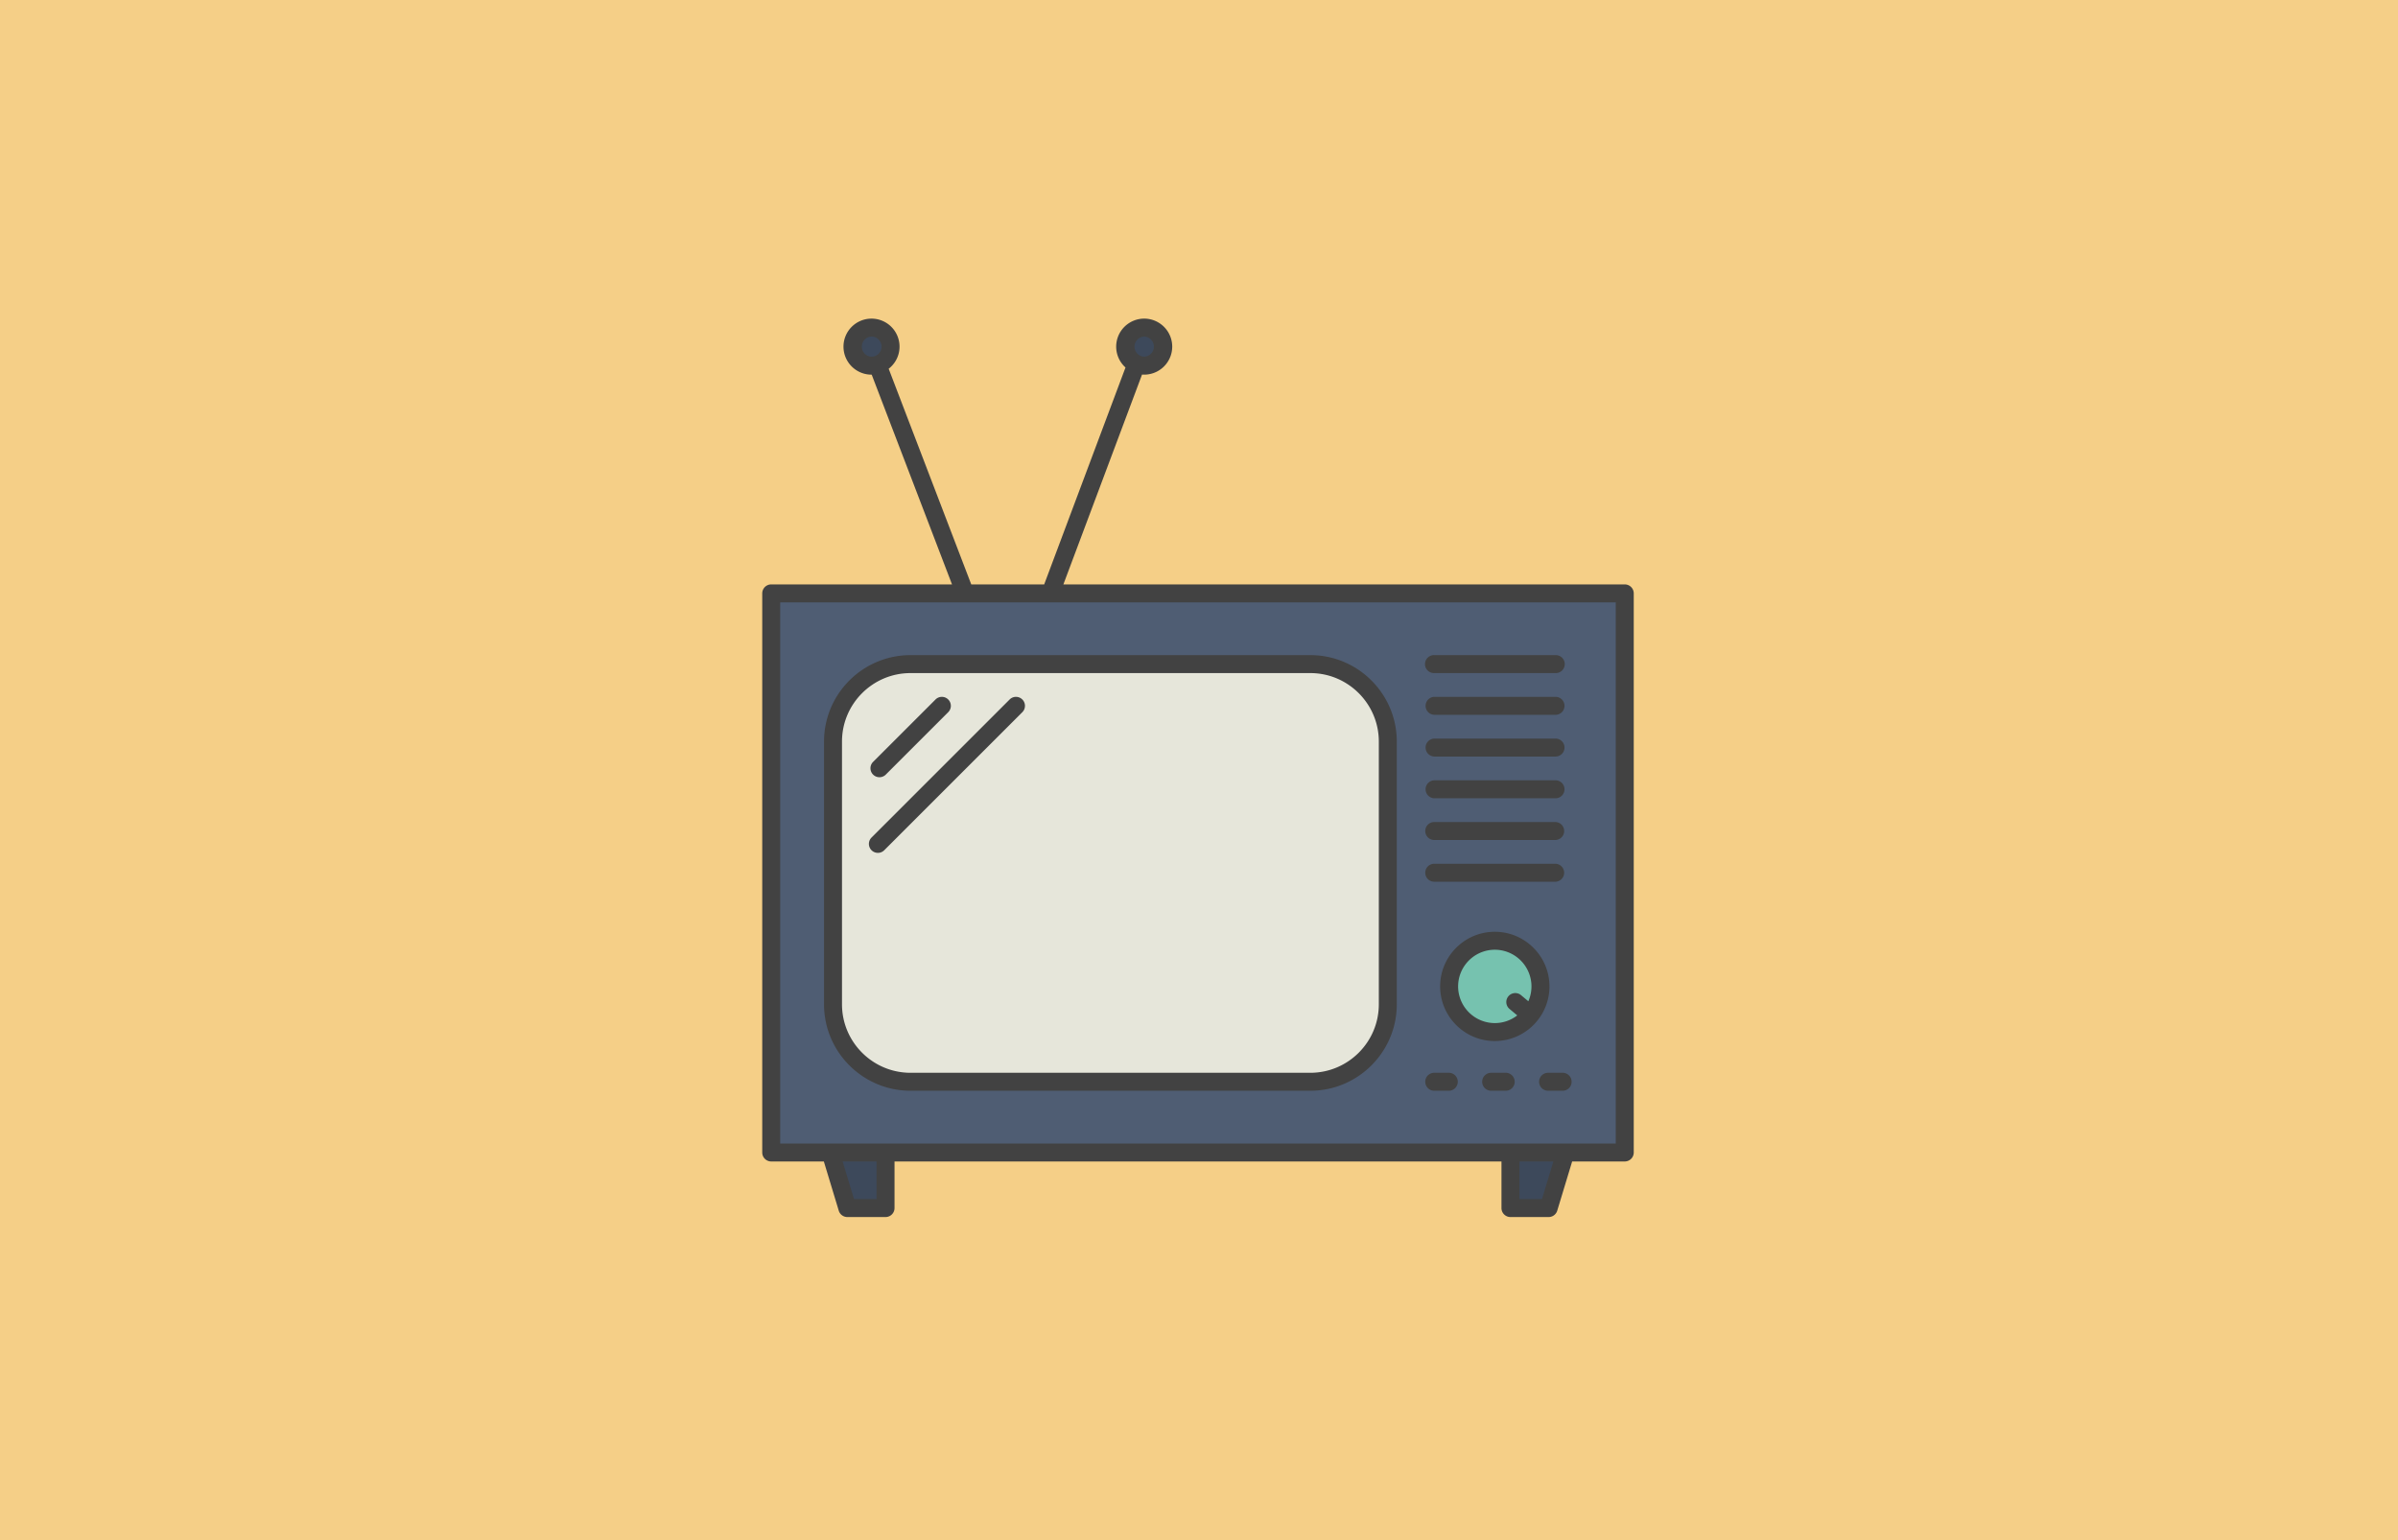 <svg viewBox="0 0 344 221" xmlns="http://www.w3.org/2000/svg" fill-rule="evenodd" clip-rule="evenodd" stroke-linejoin="round" stroke-miterlimit="1.414"><path fill="none" d="M0 0h343.931v220.339H0z"/><path fill="#f5cf87" d="M-9.41-1.718h362.532v223.799H-9.41z"/><ellipse cx="125.003" cy="50.072" rx="2.06" ry="2.12" fill="#3d495b"/><ellipse cx="164.091" cy="50.044" rx="2.384" ry="2.15" fill="#3d495b"/><path fill="#3d495b" d="M120.513 164.993h6.491v8.338h-6.491zm96.02 0h6.491v8.338h-6.491z"/><path fill="#4f5d73" d="M110.735 85.402h122.352v79.941H110.735z"/><path d="M198.972 106.563c0-5.889-4.781-10.671-10.67-10.671h-58.293c-5.889 0-10.671 4.782-10.671 10.671v37.602c0 5.889 4.782 10.67 10.671 10.67h58.293c5.889 0 10.67-4.781 10.67-10.67v-37.602z" fill="#e6e6da"/><circle cx="214.386" cy="141.438" r="6.534" fill="#76c2af"/><path d="M222.156 174.643h-5.477a1.29 1.29 0 0 1-1.289-1.289v-6.686h-87.068v6.686a1.29 1.29 0 0 1-1.289 1.289h-5.477a1.29 1.29 0 0 1-1.234-.915l-2.139-7.06h-7.548a1.29 1.29 0 0 1-1.289-1.289V85.148a1.29 1.29 0 0 1 1.289-1.289h25.934l-11.521-30.097a4.02 4.02 0 1 1 3.993-4.021c0 1.289-.61 2.438-1.557 3.174l11.845 30.944h10.463l11.665-31.126a4.011 4.011 0 0 1-1.338-2.992 4.025 4.025 0 0 1 4.02-4.021 4.026 4.026 0 0 1 4.02 4.021 4.026 4.026 0 0 1-4.33 4.008l-11.284 30.11h80.532a1.29 1.29 0 0 1 1.289 1.289v80.231a1.29 1.29 0 0 1-1.289 1.289h-7.548l-2.139 7.06a1.29 1.29 0 0 1-1.234.915zm-4.188-2.578h3.233l1.635-5.397h-4.868v5.397zm-95.456 0h3.233v-5.397h-4.869l1.636 5.397zm102.089-7.975h7.186V86.437H111.924v77.653h112.619a.56.56 0 0 1 .058 0zM164.139 48.298a1.444 1.444 0 0 0 0 2.886 1.444 1.444 0 0 0 0-2.886zm-39.119 0a1.444 1.444 0 0 0 0 2.886c.795 0 1.443-.647 1.443-1.443s-.648-1.443-1.443-1.443zm99.193 108.22h-2.137a1.289 1.289 0 1 1 0-2.578h2.137a1.29 1.29 0 0 1 0 2.578zm-8.166 0h-2.137a1.289 1.289 0 0 1 0-2.578h2.137a1.29 1.29 0 0 1 0 2.578zm-8.165 0h-2.137a1.289 1.289 0 1 1 0-2.578h2.137a1.29 1.29 0 0 1 0 2.578zm-19.912 0h-57.354c-6.84 0-12.406-5.565-12.406-12.405v-37.699c0-6.84 5.566-12.405 12.406-12.405h57.354c6.84 0 12.405 5.565 12.405 12.405v37.699c0 6.84-5.565 12.405-12.405 12.405zm-57.354-59.932c-5.419 0-9.828 4.409-9.828 9.828v37.699c0 5.419 4.409 9.827 9.828 9.827h57.354c5.419 0 9.827-4.408 9.827-9.827v-37.699c0-5.419-4.408-9.828-9.827-9.828h-57.354zm83.818 52.8c-4.323 0-7.84-3.517-7.84-7.841 0-4.322 3.517-7.84 7.84-7.84s7.84 3.517 7.84 7.84a7.8 7.8 0 0 1-1.702 4.874l-.008.009a7.83 7.83 0 0 1-6.13 2.958zm0-13.103a5.269 5.269 0 0 0-5.263 5.263 5.269 5.269 0 0 0 5.263 5.263 5.242 5.242 0 0 0 3.22-1.102l-1.109-.928a1.287 1.287 0 1 1 1.653-1.976l1.047.875a5.268 5.268 0 0 0-4.811-7.395zm8.71-9.758h-17.399a1.289 1.289 0 1 1 0-2.578h17.399a1.29 1.29 0 0 1 0 2.578zm-97.209-4.14a1.289 1.289 0 0 1-.911-2.2l19.81-19.811a1.288 1.288 0 1 1 1.823 1.822l-19.811 19.811a1.283 1.283 0 0 1-.911.378zm97.209-1.848h-17.399a1.289 1.289 0 1 1 0-2.578h17.399a1.29 1.29 0 0 1 0 2.578zm0-5.987h-17.399a1.29 1.29 0 0 1 0-2.578h17.399a1.289 1.289 0 1 1 0 2.578zm-96.986-3.021a1.289 1.289 0 0 1-.911-2.2l8.955-8.955a1.287 1.287 0 0 1 1.822 0 1.287 1.287 0 0 1 0 1.822l-8.955 8.955a1.285 1.285 0 0 1-.911.378zm96.986-2.967h-17.399a1.29 1.29 0 0 1 0-2.578h17.399a1.289 1.289 0 1 1 0 2.578zm0-5.988h-17.399a1.29 1.29 0 0 1 0-2.578h17.399a1.289 1.289 0 1 1 0 2.578zm0-5.988h-17.399a1.289 1.289 0 1 1 0-2.577h17.399a1.289 1.289 0 1 1 0 2.577z" fill="#424242" fill-rule="nonzero"/></svg>